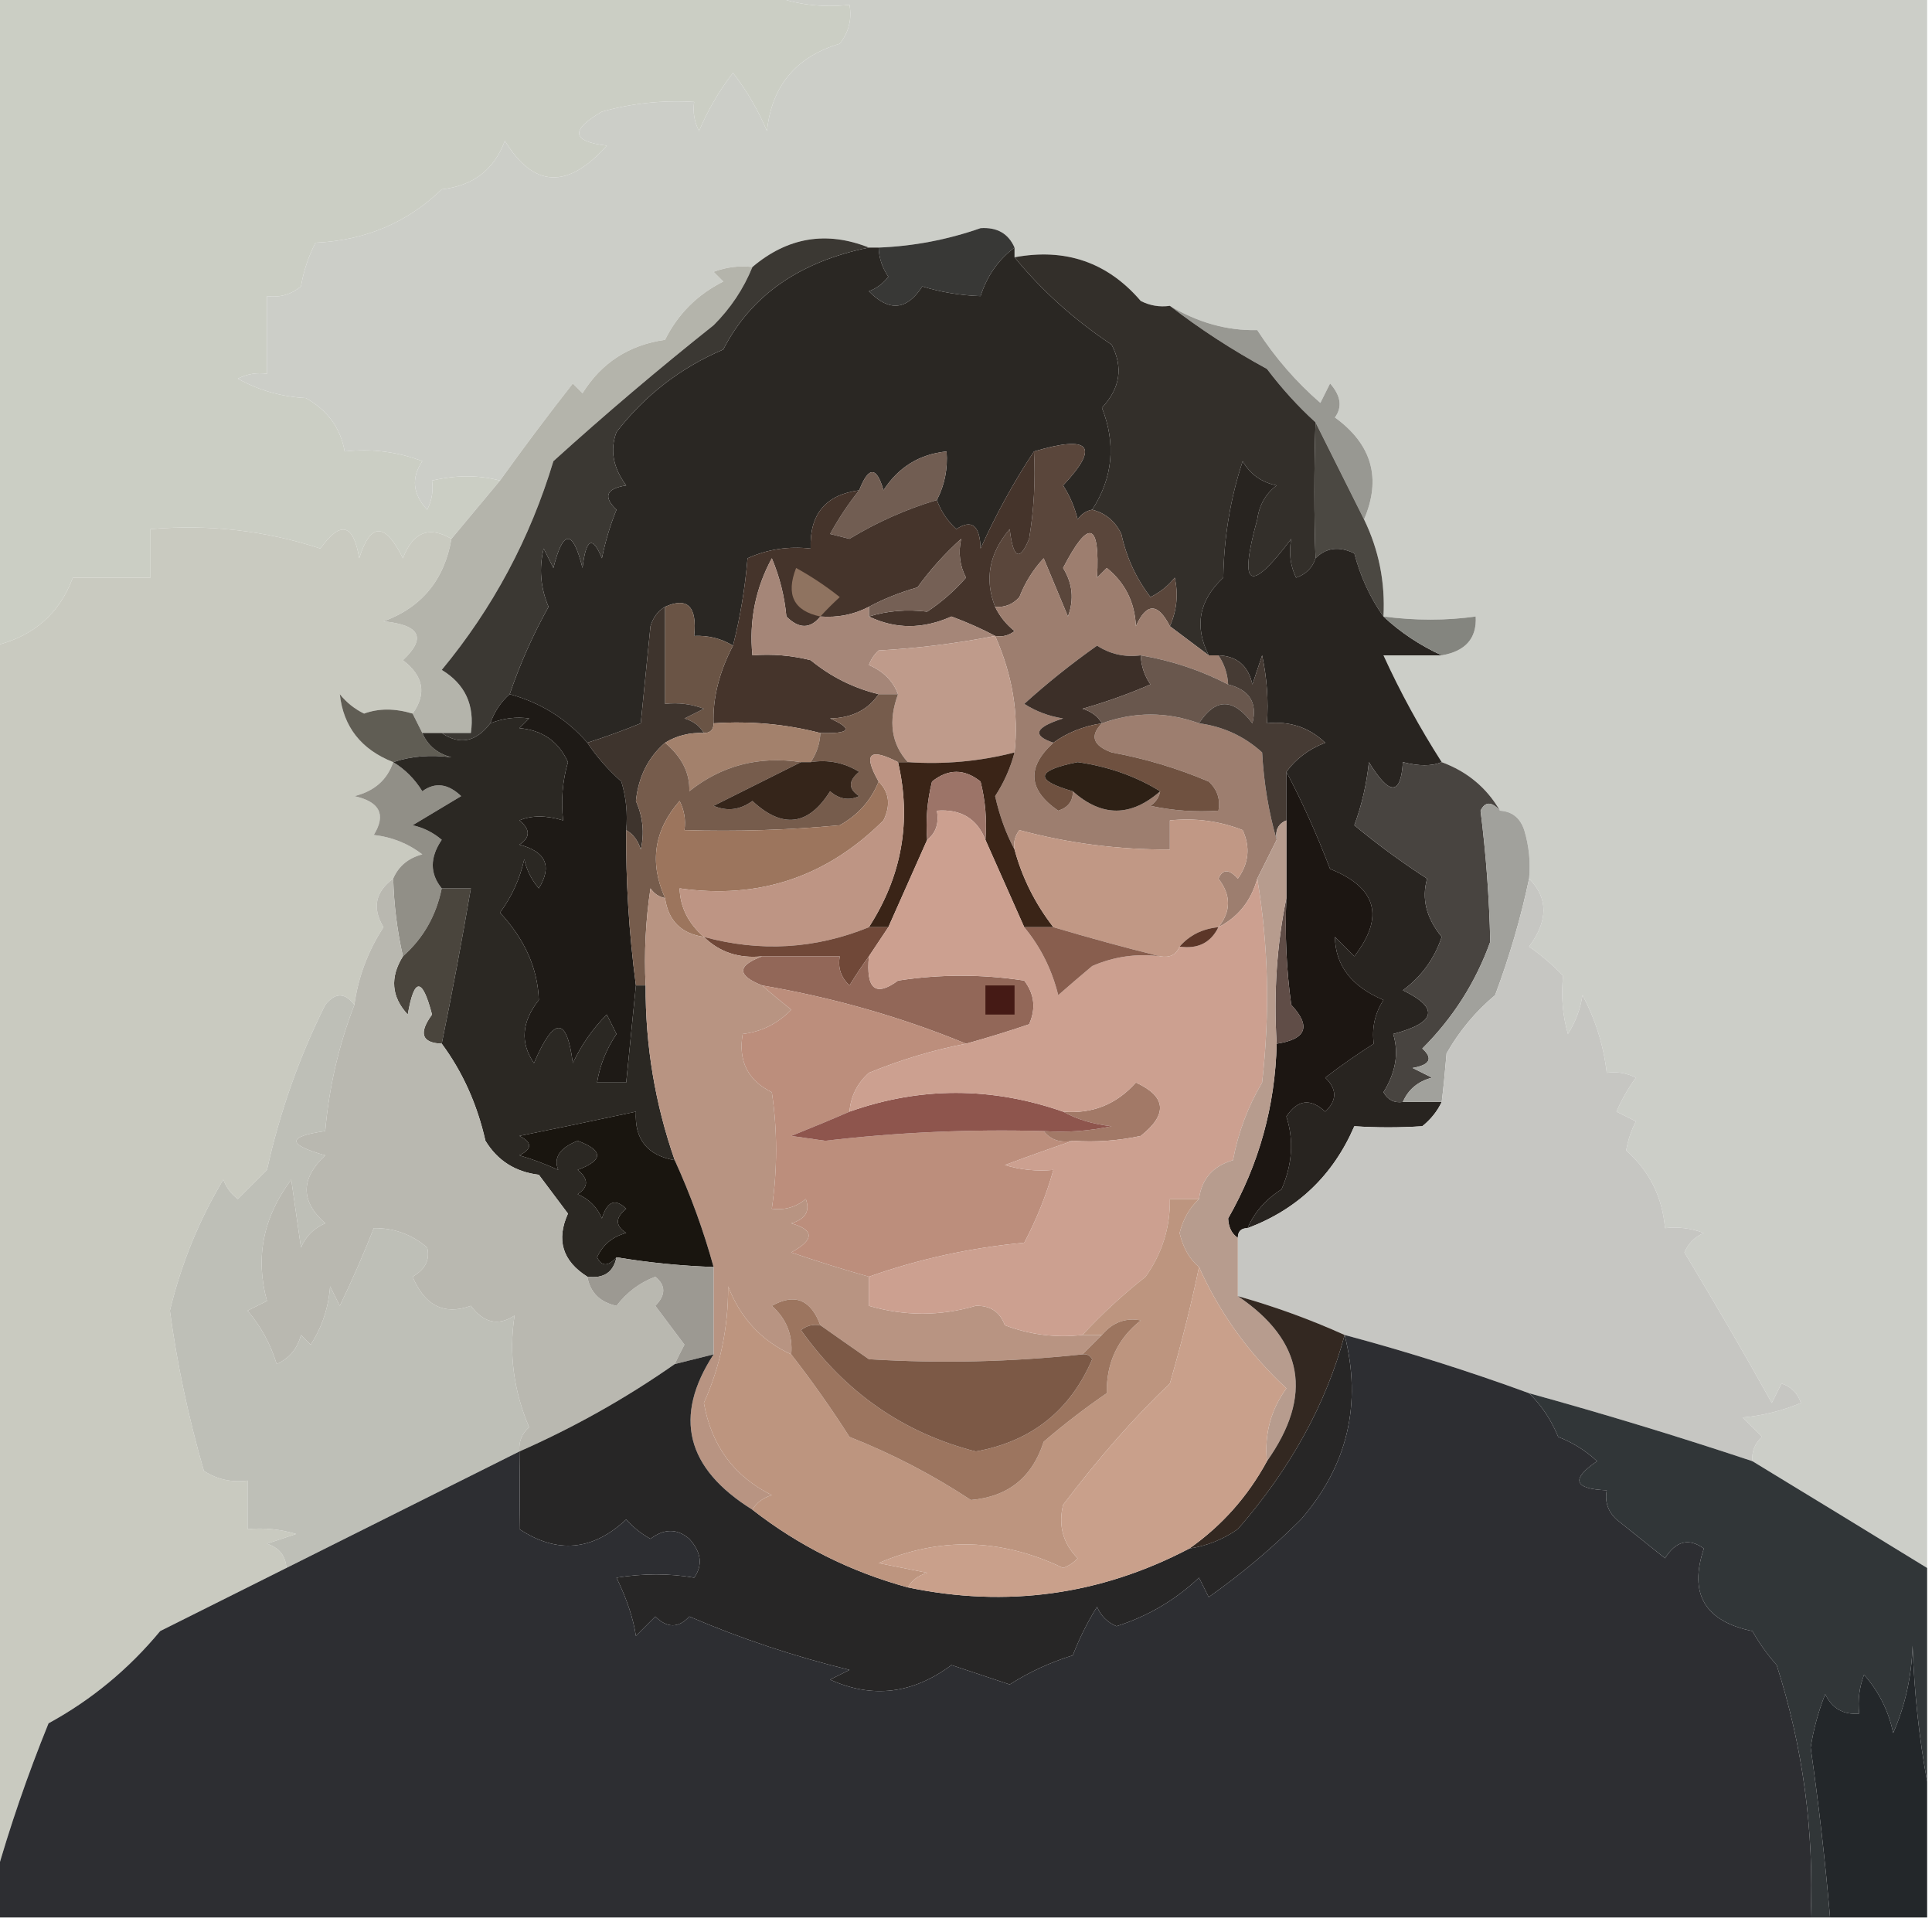 <?xml version="1.0" encoding="UTF-8"?>
<!DOCTYPE svg PUBLIC "-//W3C//DTD SVG 1.1//EN" "http://www.w3.org/Graphics/SVG/1.1/DTD/svg11.dtd">
<svg xmlns="http://www.w3.org/2000/svg" version="1.1" width="199px" height="198px" style="shape-rendering:geometricPrecision; text-rendering:geometricPrecision; image-rendering:optimizeQuality; fill-rule:evenodd; clip-rule:evenodd" xmlns:xlink="http://www.w3.org/1999/xlink">
<g><path style="opacity:1" fill="#cbcec4" d="M -0.5,-0.5 C 26.167,-0.5 52.833,-0.5 79.5,-0.5C 81.948,0.473 84.615,0.806 87.5,0.5C 87.762,1.978 87.429,3.311 86.5,4.5C 81.982,5.849 79.482,8.849 79,13.5C 78.086,11.336 76.919,9.336 75.5,7.5C 74.081,9.336 72.914,11.336 72,13.5C 71.517,12.552 71.35,11.552 71.5,10.5C 68.272,10.299 65.105,10.633 62,11.5C 58.712,13.404 58.879,14.571 62.5,15C 58.464,19.521 54.964,19.355 52,14.5C 50.904,17.474 48.737,19.141 45.5,19.5C 41.958,22.931 37.624,24.764 32.5,25C 31.773,26.399 31.273,27.899 31,29.5C 29.989,30.337 28.822,30.67 27.5,30.5C 27.5,33.167 27.5,35.833 27.5,38.5C 26.448,38.35 25.448,38.517 24.5,39C 26.623,40.194 28.957,40.86 31.5,41C 33.746,42.257 35.079,44.09 35.5,46.5C 38.247,46.187 40.913,46.52 43.5,47.5C 42.339,49.224 42.505,50.89 44,52.5C 44.483,51.552 44.65,50.552 44.5,49.5C 46.998,48.918 49.331,48.918 51.5,49.5C 49.833,51.5 48.167,53.5 46.5,55.5C 44.199,54.14 42.532,54.807 41.5,57.5C 39.663,53.787 38.163,53.787 37,57.5C 36.411,53.93 35.077,53.596 33,56.5C 27.352,54.649 21.519,53.982 15.5,54.5C 15.5,56.167 15.5,57.833 15.5,59.5C 12.833,59.5 10.167,59.5 7.5,59.5C 6.139,63.188 3.472,65.521 -0.5,66.5C -0.5,44.167 -0.5,21.833 -0.5,-0.5 Z"/></g>
<g><path style="opacity:1" fill="#cccec8" d="M 79.5,-0.5 C 119.167,-0.5 158.833,-0.5 198.5,-0.5C 198.5,53.5 198.5,107.5 198.5,161.5C 192.478,157.799 186.478,154.132 180.5,150.5C 180.414,149.504 180.748,148.671 181.5,148C 180.833,147.333 180.167,146.667 179.5,146C 181.577,145.808 183.577,145.308 185.5,144.5C 185.167,143.5 184.5,142.833 183.5,142.5C 183.167,143.167 182.833,143.833 182.5,144.5C 179.786,139.627 176.786,134.46 173.5,129C 173.905,128.055 174.572,127.388 175.5,127C 174.207,126.51 172.873,126.343 171.5,126.5C 171.22,123.273 169.887,120.607 167.5,118.5C 167.68,117.446 168.013,116.446 168.5,115.5C 167.833,115.167 167.167,114.833 166.5,114.5C 167.04,113.252 167.707,112.085 168.5,111C 167.552,110.517 166.552,110.351 165.5,110.5C 165.174,107.689 164.341,105.022 163,102.5C 162.781,103.938 162.281,105.271 161.5,106.5C 160.949,104.587 160.782,102.587 161,100.5C 159.926,99.382 158.76,98.382 157.5,97.5C 159.478,94.829 159.478,92.496 157.5,90.5C 157.66,88.801 157.494,87.134 157,85.5C 156.583,84.244 155.75,83.577 154.5,83.5C 153.135,81.14 151.135,79.474 148.5,78.5C 146.215,74.925 144.215,71.259 142.5,67.5C 144.5,67.5 146.5,67.5 148.5,67.5C 150.958,67.074 152.124,65.741 152,63.5C 148.953,63.929 145.786,63.929 142.5,63.5C 142.69,59.968 142.023,56.635 140.5,53.5C 142.31,49.266 141.31,45.766 137.5,43C 138.28,41.927 138.113,40.76 137,39.5C 136.667,40.167 136.333,40.833 136,41.5C 133.489,39.321 131.322,36.821 129.5,34C 126.411,34.071 123.411,33.238 120.5,31.5C 119.448,31.649 118.448,31.483 117.5,31C 114.09,27.021 109.757,25.521 104.5,26.5C 104.5,26.167 104.5,25.833 104.5,25.5C 103.866,24.053 102.699,23.387 101,23.5C 97.593,24.692 94.093,25.359 90.5,25.5C 90.167,25.5 89.833,25.5 89.5,25.5C 85.131,23.765 81.131,24.431 77.5,27.5C 76.127,27.343 74.793,27.51 73.5,28C 73.833,28.333 74.167,28.667 74.5,29C 71.833,30.333 69.833,32.333 68.5,35C 64.793,35.527 61.96,37.36 60,40.5C 59.667,40.167 59.333,39.833 59,39.5C 56.421,42.787 53.921,46.12 51.5,49.5C 49.331,48.918 46.998,48.918 44.5,49.5C 44.65,50.552 44.483,51.552 44,52.5C 42.505,50.89 42.339,49.224 43.5,47.5C 40.913,46.52 38.247,46.187 35.5,46.5C 35.079,44.09 33.746,42.257 31.5,41C 28.957,40.86 26.623,40.194 24.5,39C 25.448,38.517 26.448,38.35 27.5,38.5C 27.5,35.833 27.5,33.167 27.5,30.5C 28.822,30.67 29.989,30.337 31,29.5C 31.273,27.899 31.773,26.399 32.5,25C 37.624,24.764 41.958,22.931 45.5,19.5C 48.737,19.141 50.904,17.474 52,14.5C 54.964,19.355 58.464,19.521 62.5,15C 58.879,14.571 58.712,13.404 62,11.5C 65.105,10.633 68.272,10.299 71.5,10.5C 71.35,11.552 71.517,12.552 72,13.5C 72.914,11.336 74.081,9.336 75.5,7.5C 76.919,9.336 78.086,11.336 79,13.5C 79.482,8.849 81.982,5.849 86.5,4.5C 87.429,3.311 87.762,1.978 87.5,0.5C 84.615,0.806 81.948,0.473 79.5,-0.5 Z"/></g>
<g><path style="opacity:1" fill="#383836" d="M 104.5,25.5 C 102.836,26.743 101.669,28.41 101,30.5C 98.889,30.423 96.889,30.089 95,29.5C 93.412,31.968 91.578,32.134 89.5,30C 90.308,29.692 90.975,29.192 91.5,28.5C 90.873,27.583 90.539,26.583 90.5,25.5C 94.093,25.359 97.593,24.692 101,23.5C 102.699,23.387 103.866,24.053 104.5,25.5 Z"/></g>
<g><path style="opacity:1" fill="#2a2723" d="M 89.5,25.5 C 89.833,25.5 90.167,25.5 90.5,25.5C 90.539,26.583 90.873,27.583 91.5,28.5C 90.975,29.192 90.308,29.692 89.5,30C 91.578,32.134 93.412,31.968 95,29.5C 96.889,30.089 98.889,30.423 101,30.5C 101.669,28.41 102.836,26.743 104.5,25.5C 104.5,25.833 104.5,26.167 104.5,26.5C 107.31,29.934 110.643,32.934 114.5,35.5C 115.712,37.836 115.379,40.003 113.5,42C 114.965,45.7 114.632,49.2 112.5,52.5C 111.883,52.611 111.383,52.944 111,53.5C 110.691,52.234 110.191,51.067 109.5,50C 113.303,45.944 112.303,44.777 106.5,46.5C 104.441,49.611 102.608,52.944 101,56.5C 100.935,54.117 100.102,53.45 98.5,54.5C 97.575,53.643 96.908,52.643 96.5,51.5C 97.301,49.958 97.634,48.291 97.5,46.5C 94.713,46.78 92.547,48.113 91,50.5C 90.295,48.014 89.462,48.014 88.5,50.5C 85.043,50.96 83.376,52.96 83.5,56.5C 81.207,56.244 79.041,56.577 77,57.5C 76.741,60.587 76.241,63.587 75.5,66.5C 74.292,65.766 72.959,65.433 71.5,65.5C 71.817,62.465 70.817,61.465 68.5,62.5C 67.778,62.917 67.278,63.584 67,64.5C 66.667,67.833 66.333,71.167 66,74.5C 64.185,75.244 62.352,75.911 60.5,76.5C 58.368,74.045 55.701,72.379 52.5,71.5C 53.566,68.368 54.9,65.368 56.5,62.5C 55.669,60.527 55.502,58.527 56,56.5C 56.333,57.167 56.667,57.833 57,58.5C 58,54.5 59,54.5 60,58.5C 60.359,55.456 61.026,55.122 62,57.5C 62.346,55.782 62.846,54.115 63.5,52.5C 62.098,51.157 62.431,50.324 64.5,50C 63.142,48.168 62.808,46.335 63.5,44.5C 66.447,40.698 70.114,37.865 74.5,36C 77.338,30.452 82.338,26.952 89.5,25.5 Z"/></g>
<g><path style="opacity:1" fill="#989892" d="M 120.5,31.5 C 123.411,33.238 126.411,34.071 129.5,34C 131.322,36.821 133.489,39.321 136,41.5C 136.333,40.833 136.667,40.167 137,39.5C 138.113,40.76 138.28,41.927 137.5,43C 141.31,45.766 142.31,49.266 140.5,53.5C 138.833,50.167 137.167,46.833 135.5,43.5C 133.699,41.862 132.033,40.029 130.5,38C 126.931,36.058 123.598,33.892 120.5,31.5 Z"/></g>
<g><path style="opacity:1" fill="#332f2a" d="M 104.5,26.5 C 109.757,25.521 114.09,27.021 117.5,31C 118.448,31.483 119.448,31.649 120.5,31.5C 123.598,33.892 126.931,36.058 130.5,38C 132.033,40.029 133.699,41.862 135.5,43.5C 135.347,48.416 135.347,53.083 135.5,57.5C 135.189,58.478 134.522,59.145 133.5,59.5C 132.904,58.284 132.737,56.951 133,55.5C 128.715,61.212 127.549,60.546 129.5,53.5C 129.709,52.005 130.376,50.839 131.5,50C 129.939,49.682 128.772,48.849 128,47.5C 126.738,51.312 126.071,55.312 126,59.5C 123.496,61.833 122.996,64.499 124.5,67.5C 123.167,66.5 121.833,65.5 120.5,64.5C 121.218,62.863 121.384,61.197 121,59.5C 120.311,60.357 119.478,61.023 118.5,61.5C 117.024,59.58 116.024,57.413 115.5,55C 114.87,53.69 113.87,52.856 112.5,52.5C 114.632,49.2 114.965,45.7 113.5,42C 115.379,40.003 115.712,37.836 114.5,35.5C 110.643,32.934 107.31,29.934 104.5,26.5 Z"/></g>
<g><path style="opacity:1" fill="#715d52" d="M 96.5,51.5 C 93.348,52.442 90.348,53.775 87.5,55.5C 86.833,55.333 86.167,55.167 85.5,55C 86.386,53.385 87.386,51.885 88.5,50.5C 89.462,48.014 90.295,48.014 91,50.5C 92.547,48.113 94.713,46.78 97.5,46.5C 97.634,48.291 97.301,49.958 96.5,51.5 Z"/></g>
<g><path style="opacity:1" fill="#5a463b" d="M 112.5,52.5 C 113.87,52.856 114.87,53.69 115.5,55C 116.024,57.413 117.024,59.58 118.5,61.5C 119.478,61.023 120.311,60.357 121,59.5C 121.384,61.197 121.218,62.863 120.5,64.5C 119.259,62.069 118.092,62.069 117,64.5C 116.887,62.026 115.887,60.026 114,58.5C 113.667,58.833 113.333,59.167 113,59.5C 113.306,53.735 112.139,53.401 109.5,58.5C 110.485,60.098 110.651,61.765 110,63.5C 109.167,61.5 108.333,59.5 107.5,57.5C 106.416,58.665 105.583,59.998 105,61.5C 104.329,62.252 103.496,62.586 102.5,62.5C 101.384,59.663 101.884,56.996 104,54.5C 104.359,57.544 105.026,57.878 106,55.5C 106.498,52.518 106.665,49.518 106.5,46.5C 112.303,44.777 113.303,45.944 109.5,50C 110.191,51.067 110.691,52.234 111,53.5C 111.383,52.944 111.883,52.611 112.5,52.5 Z"/></g>
<g><path style="opacity:1" fill="#4b4842" d="M 135.5,43.5 C 137.167,46.833 138.833,50.167 140.5,53.5C 142.023,56.635 142.69,59.968 142.5,63.5C 141.132,61.582 140.132,59.415 139.5,57C 137.934,56.235 136.601,56.402 135.5,57.5C 135.347,53.083 135.347,48.416 135.5,43.5 Z"/></g>
<g><path style="opacity:1" fill="#45342b" d="M 106.5,46.5 C 106.665,49.518 106.498,52.518 106,55.5C 105.026,57.878 104.359,57.544 104,54.5C 101.884,56.996 101.384,59.663 102.5,62.5C 102.953,63.458 103.619,64.292 104.5,65C 103.906,65.464 103.239,65.631 102.5,65.5C 101.122,64.766 99.623,64.099 98,63.5C 95.064,64.817 92.23,64.817 89.5,63.5C 91.398,62.911 93.398,62.744 95.5,63C 96.981,62.02 98.315,60.853 99.5,59.5C 98.856,58.268 98.689,56.935 99,55.5C 97.315,57.017 95.815,58.684 94.5,60.5C 92.664,61.028 90.997,61.694 89.5,62.5C 87.958,63.301 86.291,63.634 84.5,63.5C 83.458,64.791 82.292,64.791 81,63.5C 80.808,61.423 80.308,59.423 79.5,57.5C 77.817,60.602 77.151,63.936 77.5,67.5C 79.527,67.338 81.527,67.504 83.5,68C 85.577,69.705 87.91,70.872 90.5,71.5C 89.411,73.117 87.744,73.95 85.5,74C 87.932,75.088 87.598,75.588 84.5,75.5C 80.936,74.577 77.269,74.244 73.5,74.5C 73.407,71.9 74.074,69.233 75.5,66.5C 76.241,63.587 76.741,60.587 77,57.5C 79.041,56.577 81.207,56.244 83.5,56.5C 83.376,52.96 85.043,50.96 88.5,50.5C 87.386,51.885 86.386,53.385 85.5,55C 86.167,55.167 86.833,55.333 87.5,55.5C 90.348,53.775 93.348,52.442 96.5,51.5C 96.908,52.643 97.575,53.643 98.5,54.5C 100.102,53.45 100.935,54.117 101,56.5C 102.608,52.944 104.441,49.611 106.5,46.5 Z"/></g>
<g><path style="opacity:1" fill="#8f7360" d="M 84.5,63.5 C 81.756,62.928 80.923,61.262 82,58.5C 83.586,59.376 85.086,60.376 86.5,61.5C 85.757,62.182 85.091,62.849 84.5,63.5 Z"/></g>
<g><path style="opacity:1" fill="#282420" d="M 135.5,57.5 C 136.601,56.402 137.934,56.235 139.5,57C 140.132,59.415 141.132,61.582 142.5,63.5C 144.23,65.121 146.23,66.455 148.5,67.5C 146.5,67.5 144.5,67.5 142.5,67.5C 144.215,71.259 146.215,74.925 148.5,78.5C 147.472,78.926 146.139,78.926 144.5,78.5C 144.29,81.97 143.123,81.97 141,78.5C 140.764,80.764 140.264,82.931 139.5,85C 141.905,86.996 144.405,88.83 147,90.5C 146.405,92.548 146.905,94.548 148.5,96.5C 147.747,98.753 146.414,100.587 144.5,102C 148.272,103.83 147.939,105.33 143.5,106.5C 144.103,108.452 143.77,110.452 142.5,112.5C 142.957,113.298 143.624,113.631 144.5,113.5C 145.833,113.5 147.167,113.5 148.5,113.5C 148.047,114.458 147.381,115.292 146.5,116C 144.144,116.155 141.811,116.155 139.5,116C 137.312,121.067 133.645,124.567 128.5,126.5C 129.207,124.866 130.373,123.532 132,122.5C 133.119,119.943 133.285,117.443 132.5,115C 133.649,113.256 134.983,113.089 136.5,114.5C 137.731,113.349 137.731,112.183 136.5,111C 138.058,109.798 139.725,108.632 141.5,107.5C 141.286,105.856 141.62,104.356 142.5,103C 139.211,101.609 137.544,99.442 137.5,96.5C 138.167,97.167 138.833,97.833 139.5,98.5C 142.642,94.423 141.809,91.423 137,89.5C 135.618,85.89 134.118,82.556 132.5,79.5C 133.483,78.15 134.816,77.15 136.5,76.5C 134.827,74.914 132.827,74.247 130.5,74.5C 130.663,72.143 130.497,69.81 130,67.5C 129.667,68.5 129.333,69.5 129,70.5C 128.578,68.574 127.411,67.574 125.5,67.5C 125.167,67.5 124.833,67.5 124.5,67.5C 122.996,64.499 123.496,61.833 126,59.5C 126.071,55.312 126.738,51.312 128,47.5C 128.772,48.849 129.939,49.682 131.5,50C 130.376,50.839 129.709,52.005 129.5,53.5C 127.549,60.546 128.715,61.212 133,55.5C 132.737,56.951 132.904,58.284 133.5,59.5C 134.522,59.145 135.189,58.478 135.5,57.5 Z"/></g>
<g><path style="opacity:1" fill="#c9cac0" d="M 46.5,55.5 C 45.772,59.722 43.439,62.555 39.5,64C 43.281,64.367 43.948,65.7 41.5,68C 43.632,69.62 43.965,71.454 42.5,73.5C 40.669,72.948 39.003,72.948 37.5,73.5C 36.522,73.023 35.689,72.357 35,71.5C 35.366,74.863 37.2,77.196 40.5,78.5C 39.878,80.335 38.544,81.502 36.5,82C 39.124,82.576 39.791,83.91 38.5,86C 40.384,86.216 42.051,86.883 43.5,88C 42.058,88.377 41.058,89.21 40.5,90.5C 38.65,91.866 38.316,93.533 39.5,95.5C 37.905,97.952 36.905,100.619 36.5,103.5C 35.527,102.209 34.527,102.209 33.5,103.5C 30.816,108.882 28.816,114.548 27.5,120.5C 26.5,121.5 25.5,122.5 24.5,123.5C 23.808,122.975 23.308,122.308 23,121.5C 20.494,125.685 18.661,130.185 17.5,135C 18.231,140.445 19.398,145.945 21,151.5C 22.356,152.38 23.856,152.714 25.5,152.5C 25.5,154.167 25.5,155.833 25.5,157.5C 27.199,157.34 28.866,157.506 30.5,158C 29.5,158.333 28.5,158.667 27.5,159C 28.756,159.417 29.423,160.25 29.5,161.5C 25.22,163.64 20.886,165.807 16.5,168C 13.249,171.922 9.416,175.088 5,177.5C 2.83,182.846 0.997,188.179 -0.5,193.5C -0.5,151.167 -0.5,108.833 -0.5,66.5C 3.472,65.521 6.139,63.188 7.5,59.5C 10.167,59.5 12.833,59.5 15.5,59.5C 15.5,57.833 15.5,56.167 15.5,54.5C 21.519,53.982 27.352,54.649 33,56.5C 35.077,53.596 36.411,53.93 37,57.5C 38.163,53.787 39.663,53.787 41.5,57.5C 42.532,54.807 44.199,54.14 46.5,55.5 Z"/></g>
<g><path style="opacity:1" fill="#756055" d="M 89.5,63.5 C 89.5,63.167 89.5,62.833 89.5,62.5C 90.997,61.694 92.664,61.028 94.5,60.5C 95.815,58.684 97.315,57.017 99,55.5C 98.689,56.935 98.856,58.268 99.5,59.5C 98.315,60.853 96.981,62.02 95.5,63C 93.398,62.744 91.398,62.911 89.5,63.5 Z"/></g>
<g><path style="opacity:1" fill="#b4b4ab" d="M 77.5,27.5 C 76.585,29.754 75.252,31.754 73.5,33.5C 67.828,38.008 62.328,42.675 57,47.5C 54.599,55.471 50.766,62.637 45.5,69C 47.915,70.465 48.915,72.632 48.5,75.5C 47.5,75.5 46.5,75.5 45.5,75.5C 44.833,75.5 44.167,75.5 43.5,75.5C 43.167,74.833 42.833,74.167 42.5,73.5C 43.965,71.454 43.632,69.62 41.5,68C 43.948,65.7 43.281,64.367 39.5,64C 43.439,62.555 45.772,59.722 46.5,55.5C 48.167,53.5 49.833,51.5 51.5,49.5C 53.921,46.12 56.421,42.787 59,39.5C 59.333,39.833 59.667,40.167 60,40.5C 61.96,37.36 64.793,35.527 68.5,35C 69.833,32.333 71.833,30.333 74.5,29C 74.167,28.667 73.833,28.333 73.5,28C 74.793,27.51 76.127,27.343 77.5,27.5 Z"/></g>
<g><path style="opacity:1" fill="#3b3833" d="M 89.5,25.5 C 82.338,26.952 77.338,30.452 74.5,36C 70.114,37.865 66.447,40.698 63.5,44.5C 62.808,46.335 63.142,48.168 64.5,50C 62.431,50.324 62.098,51.157 63.5,52.5C 62.846,54.115 62.346,55.782 62,57.5C 61.026,55.122 60.359,55.456 60,58.5C 59,54.5 58,54.5 57,58.5C 56.667,57.833 56.333,57.167 56,56.5C 55.502,58.527 55.669,60.527 56.5,62.5C 54.9,65.368 53.566,68.368 52.5,71.5C 51.599,72.29 50.932,73.29 50.5,74.5C 49.024,76.432 47.357,76.765 45.5,75.5C 46.5,75.5 47.5,75.5 48.5,75.5C 48.915,72.632 47.915,70.465 45.5,69C 50.766,62.637 54.599,55.471 57,47.5C 62.328,42.675 67.828,38.008 73.5,33.5C 75.252,31.754 76.585,29.754 77.5,27.5C 81.131,24.431 85.131,23.765 89.5,25.5 Z"/></g>
<g><path style="opacity:1" fill="#9d7e6f" d="M 120.5,64.5 C 121.833,65.5 123.167,66.5 124.5,67.5C 124.833,67.5 125.167,67.5 125.5,67.5C 126.11,68.391 126.443,69.391 126.5,70.5C 123.702,69.047 120.702,68.047 117.5,67.5C 115.856,67.713 114.356,67.38 113,66.5C 110.334,68.383 107.834,70.383 105.5,72.5C 106.729,73.281 108.062,73.781 109.5,74C 106.598,74.919 106.265,75.752 108.5,76.5C 105.73,79.03 105.897,81.363 109,83.5C 110.03,83.164 110.53,82.497 110.5,81.5C 113.476,84.158 116.476,84.158 119.5,81.5C 119.389,82.117 119.056,82.617 118.5,83C 120.81,83.497 123.143,83.663 125.5,83.5C 125.719,82.325 125.386,81.325 124.5,80.5C 121.295,79.135 117.961,78.135 114.5,77.5C 112.565,76.787 112.232,75.787 113.5,74.5C 116.852,73.293 120.186,73.293 123.5,74.5C 125.991,74.829 128.157,75.829 130,77.5C 130.181,80.695 130.681,83.695 131.5,86.5C 130.833,87.833 130.167,89.167 129.5,90.5C 128.864,92.795 127.531,94.461 125.5,95.5C 126.815,93.865 126.815,92.199 125.5,90.5C 125.938,89.494 126.604,89.494 127.5,90.5C 128.631,88.925 128.798,87.259 128,85.5C 125.619,84.565 123.119,84.232 120.5,84.5C 120.5,85.5 120.5,86.5 120.5,87.5C 115.205,87.526 110.039,86.859 105,85.5C 104.536,86.094 104.369,86.761 104.5,87.5C 103.62,85.863 102.954,84.03 102.5,82C 103.414,80.594 104.08,79.094 104.5,77.5C 104.947,73.51 104.28,69.51 102.5,65.5C 103.239,65.631 103.906,65.464 104.5,65C 103.619,64.292 102.953,63.458 102.5,62.5C 103.496,62.586 104.329,62.252 105,61.5C 105.583,59.998 106.416,58.665 107.5,57.5C 108.333,59.5 109.167,61.5 110,63.5C 110.651,61.765 110.485,60.098 109.5,58.5C 112.139,53.401 113.306,53.735 113,59.5C 113.333,59.167 113.667,58.833 114,58.5C 115.887,60.026 116.887,62.026 117,64.5C 118.092,62.069 119.259,62.069 120.5,64.5 Z"/></g>
<g><path style="opacity:1" fill="#84857f" d="M 142.5,63.5 C 145.786,63.929 148.953,63.929 152,63.5C 152.124,65.741 150.958,67.074 148.5,67.5C 146.23,66.455 144.23,65.121 142.5,63.5 Z"/></g>
<g><path style="opacity:1" fill="#a58678" d="M 84.5,63.5 C 86.291,63.634 87.958,63.301 89.5,62.5C 89.5,62.833 89.5,63.167 89.5,63.5C 92.23,64.817 95.064,64.817 98,63.5C 99.623,64.099 101.122,64.766 102.5,65.5C 98.585,66.267 94.585,66.767 90.5,67C 90.043,67.414 89.709,67.914 89.5,68.5C 90.993,69.141 91.993,70.141 92.5,71.5C 91.833,71.5 91.167,71.5 90.5,71.5C 87.91,70.872 85.577,69.705 83.5,68C 81.527,67.504 79.527,67.338 77.5,67.5C 77.151,63.936 77.817,60.602 79.5,57.5C 80.308,59.423 80.808,61.423 81,63.5C 82.292,64.791 83.458,64.791 84.5,63.5 Z"/></g>
<g><path style="opacity:1" fill="#3c2f28" d="M 117.5,67.5 C 117.539,68.583 117.873,69.583 118.5,70.5C 116.228,71.485 113.895,72.319 111.5,73C 112.416,73.278 113.082,73.778 113.5,74.5C 111.597,74.796 109.93,75.463 108.5,76.5C 106.265,75.752 106.598,74.919 109.5,74C 108.062,73.781 106.729,73.281 105.5,72.5C 107.834,70.383 110.334,68.383 113,66.5C 114.356,67.38 115.856,67.713 117.5,67.5 Z"/></g>
<g><path style="opacity:1" fill="#6a5445" d="M 75.5,66.5 C 74.074,69.233 73.407,71.9 73.5,74.5C 73.5,75.167 73.167,75.5 72.5,75.5C 72.082,74.778 71.416,74.278 70.5,74C 71.167,73.667 71.833,73.333 72.5,73C 71.207,72.51 69.873,72.343 68.5,72.5C 68.5,69.167 68.5,65.833 68.5,62.5C 70.817,61.465 71.817,62.465 71.5,65.5C 72.959,65.433 74.292,65.766 75.5,66.5 Z"/></g>
<g><path style="opacity:1" fill="#69574d" d="M 117.5,67.5 C 120.702,68.047 123.702,69.047 126.5,70.5C 128.703,71.052 129.536,72.385 129,74.5C 127.031,71.876 125.198,71.876 123.5,74.5C 120.186,73.293 116.852,73.293 113.5,74.5C 113.082,73.778 112.416,73.278 111.5,73C 113.895,72.319 116.228,71.485 118.5,70.5C 117.873,69.583 117.539,68.583 117.5,67.5 Z"/></g>
<g><path style="opacity:1" fill="#bf9b8b" d="M 102.5,65.5 C 104.28,69.51 104.947,73.51 104.5,77.5C 100.936,78.423 97.269,78.756 93.5,78.5C 91.805,76.61 91.472,74.277 92.5,71.5C 91.993,70.141 90.993,69.141 89.5,68.5C 89.709,67.914 90.043,67.414 90.5,67C 94.585,66.767 98.585,66.267 102.5,65.5 Z"/></g>
<g><path style="opacity:1" fill="#605d54" d="M 42.5,73.5 C 42.833,74.167 43.167,74.833 43.5,75.5C 44.058,76.79 45.058,77.623 46.5,78C 44.321,77.716 42.321,77.883 40.5,78.5C 37.2,77.196 35.366,74.863 35,71.5C 35.689,72.357 36.522,73.023 37.5,73.5C 39.003,72.948 40.669,72.948 42.5,73.5 Z"/></g>
<g><path style="opacity:1" fill="#3e342d" d="M 68.5,62.5 C 68.5,65.833 68.5,69.167 68.5,72.5C 69.873,72.343 71.207,72.51 72.5,73C 71.833,73.333 71.167,73.667 70.5,74C 71.416,74.278 72.082,74.778 72.5,75.5C 71.041,75.433 69.708,75.766 68.5,76.5C 66.759,78.013 65.759,80.013 65.5,82.5C 66.228,84.155 66.395,85.821 66,87.5C 65.722,86.584 65.222,85.918 64.5,85.5C 64.66,83.801 64.493,82.134 64,80.5C 62.612,79.264 61.446,77.931 60.5,76.5C 62.352,75.911 64.185,75.244 66,74.5C 66.333,71.167 66.667,67.833 67,64.5C 67.278,63.584 67.778,62.917 68.5,62.5 Z"/></g>
<g><path style="opacity:1" fill="#a3816c" d="M 73.5,74.5 C 77.269,74.244 80.936,74.577 84.5,75.5C 84.443,76.609 84.11,77.609 83.5,78.5C 83.167,78.5 82.833,78.5 82.5,78.5C 78.161,77.846 74.327,78.846 71,81.5C 71.073,79.644 70.24,77.978 68.5,76.5C 69.708,75.766 71.041,75.433 72.5,75.5C 73.167,75.5 73.5,75.167 73.5,74.5 Z"/></g>
<g><path style="opacity:1" fill="#463b34" d="M 125.5,67.5 C 127.411,67.574 128.578,68.574 129,70.5C 129.333,69.5 129.667,68.5 130,67.5C 130.497,69.81 130.663,72.143 130.5,74.5C 132.827,74.247 134.827,74.914 136.5,76.5C 134.816,77.15 133.483,78.15 132.5,79.5C 132.5,81.167 132.5,82.833 132.5,84.5C 131.662,84.842 131.328,85.508 131.5,86.5C 130.681,83.695 130.181,80.695 130,77.5C 128.157,75.829 125.991,74.829 123.5,74.5C 125.198,71.876 127.031,71.876 129,74.5C 129.536,72.385 128.703,71.052 126.5,70.5C 126.443,69.391 126.11,68.391 125.5,67.5 Z"/></g>
<g><path style="opacity:1" fill="#6f5140" d="M 113.5,74.5 C 112.232,75.787 112.565,76.787 114.5,77.5C 117.961,78.135 121.295,79.135 124.5,80.5C 125.386,81.325 125.719,82.325 125.5,83.5C 123.143,83.663 120.81,83.497 118.5,83C 119.056,82.617 119.389,82.117 119.5,81.5C 116.983,79.947 114.15,78.947 111,78.5C 106.676,79.358 106.509,80.358 110.5,81.5C 110.53,82.497 110.03,83.164 109,83.5C 105.897,81.363 105.73,79.03 108.5,76.5C 109.93,75.463 111.597,74.796 113.5,74.5 Z"/></g>
<g><path style="opacity:1" fill="#2d2015" d="M 119.5,81.5 C 116.476,84.158 113.476,84.158 110.5,81.5C 106.509,80.358 106.676,79.358 111,78.5C 114.15,78.947 116.983,79.947 119.5,81.5 Z"/></g>
<g><path style="opacity:1" fill="#3a2417" d="M 104.5,77.5 C 104.08,79.094 103.414,80.594 102.5,82C 102.954,84.03 103.62,85.863 104.5,87.5C 105.287,90.408 106.62,93.074 108.5,95.5C 107.5,95.5 106.5,95.5 105.5,95.5C 104.161,92.497 102.828,89.497 101.5,86.5C 101.662,84.473 101.495,82.473 101,80.5C 99.333,79.167 97.667,79.167 96,80.5C 95.504,82.473 95.338,84.473 95.5,86.5C 94.167,89.5 92.833,92.5 91.5,95.5C 90.833,95.5 90.167,95.5 89.5,95.5C 92.902,90.232 93.902,84.566 92.5,78.5C 92.833,78.5 93.167,78.5 93.5,78.5C 97.269,78.756 100.936,78.423 104.5,77.5 Z"/></g>
<g><path style="opacity:1" fill="#9c7468" d="M 101.5,86.5 C 100.626,84.31 98.959,83.31 96.5,83.5C 96.737,84.791 96.404,85.791 95.5,86.5C 95.338,84.473 95.504,82.473 96,80.5C 97.667,79.167 99.333,79.167 101,80.5C 101.495,82.473 101.662,84.473 101.5,86.5 Z"/></g>
<g><path style="opacity:1" fill="#1e1a16" d="M 52.5,71.5 C 55.701,72.379 58.368,74.045 60.5,76.5C 61.446,77.931 62.612,79.264 64,80.5C 64.493,82.134 64.66,83.801 64.5,85.5C 64.452,90.734 64.785,96.067 65.5,101.5C 65.167,104.833 64.833,108.167 64.5,111.5C 63.5,111.5 62.5,111.5 61.5,111.5C 61.786,109.723 62.453,108.056 63.5,106.5C 63.167,105.833 62.833,105.167 62.5,104.5C 61.066,105.936 59.9,107.602 59,109.5C 58.394,104.672 57.061,104.672 55,109.5C 53.56,107.41 53.726,105.244 55.5,103C 55.392,99.753 54.058,96.753 51.5,94C 52.717,92.352 53.55,90.519 54,88.5C 54.249,89.624 54.749,90.624 55.5,91.5C 56.9,89.218 56.234,87.718 53.5,87C 54.641,86.259 54.641,85.425 53.5,84.5C 54.756,83.97 56.256,83.97 58,84.5C 57.773,82.426 57.939,80.426 58.5,78.5C 57.528,76.364 55.861,75.197 53.5,75C 53.833,74.667 54.167,74.333 54.5,74C 53.181,73.805 51.847,73.972 50.5,74.5C 50.932,73.29 51.599,72.29 52.5,71.5 Z"/></g>
<g><path style="opacity:1" fill="#765c4c" d="M 90.5,71.5 C 91.167,71.5 91.833,71.5 92.5,71.5C 91.472,74.277 91.805,76.61 93.5,78.5C 93.167,78.5 92.833,78.5 92.5,78.5C 89.543,76.975 88.876,77.642 90.5,80.5C 89.718,82.451 88.384,83.951 86.5,85C 81.177,85.499 75.844,85.666 70.5,85.5C 70.65,84.448 70.483,83.448 70,82.5C 67.366,85.505 66.866,88.838 68.5,92.5C 67.883,92.389 67.383,92.056 67,91.5C 66.502,94.817 66.335,98.15 66.5,101.5C 66.167,101.5 65.833,101.5 65.5,101.5C 64.785,96.067 64.452,90.734 64.5,85.5C 65.222,85.918 65.722,86.584 66,87.5C 66.395,85.821 66.228,84.155 65.5,82.5C 65.759,80.013 66.759,78.013 68.5,76.5C 70.24,77.978 71.073,79.644 71,81.5C 74.327,78.846 78.161,77.846 82.5,78.5C 79.592,79.954 76.592,81.454 73.5,83C 74.899,83.595 76.232,83.428 77.5,82.5C 80.604,85.388 83.271,85.055 85.5,81.5C 86.451,82.326 87.451,82.492 88.5,82C 87.359,81.259 87.359,80.425 88.5,79.5C 86.955,78.548 85.288,78.215 83.5,78.5C 84.11,77.609 84.443,76.609 84.5,75.5C 87.598,75.588 87.932,75.088 85.5,74C 87.744,73.95 89.411,73.117 90.5,71.5 Z"/></g>
<g><path style="opacity:1" fill="#35251a" d="M 82.5,78.5 C 82.833,78.5 83.167,78.5 83.5,78.5C 85.288,78.215 86.955,78.548 88.5,79.5C 87.359,80.425 87.359,81.259 88.5,82C 87.451,82.492 86.451,82.326 85.5,81.5C 83.271,85.055 80.604,85.388 77.5,82.5C 76.232,83.428 74.899,83.595 73.5,83C 76.592,81.454 79.592,79.954 82.5,78.5 Z"/></g>
<g><path style="opacity:1" fill="#484440" d="M 148.5,78.5 C 151.135,79.474 153.135,81.14 154.5,83.5C 153.637,82.537 152.97,82.537 152.5,83.5C 153.066,88.005 153.399,92.505 153.5,97C 152.003,101.171 149.67,104.837 146.5,108C 147.634,109.016 147.301,109.683 145.5,110C 146.167,110.333 146.833,110.667 147.5,111C 146.058,111.377 145.058,112.21 144.5,113.5C 143.624,113.631 142.957,113.298 142.5,112.5C 143.77,110.452 144.103,108.452 143.5,106.5C 147.939,105.33 148.272,103.83 144.5,102C 146.414,100.587 147.747,98.753 148.5,96.5C 146.905,94.548 146.405,92.548 147,90.5C 144.405,88.83 141.905,86.996 139.5,85C 140.264,82.931 140.764,80.764 141,78.5C 143.123,81.97 144.29,81.97 144.5,78.5C 146.139,78.926 147.472,78.926 148.5,78.5 Z"/></g>
<g><path style="opacity:1" fill="#9c755d" d="M 90.5,80.5 C 91.598,81.601 91.765,82.934 91,84.5C 85.147,90.335 78.147,92.668 70,91.5C 70.058,93.435 70.891,95.102 72.5,96.5C 70.167,96.167 68.833,94.833 68.5,92.5C 66.866,88.838 67.366,85.505 70,82.5C 70.483,83.448 70.65,84.448 70.5,85.5C 75.844,85.666 81.177,85.499 86.5,85C 88.384,83.951 89.718,82.451 90.5,80.5 Z"/></g>
<g><path style="opacity:1" fill="#c19885" d="M 125.5,95.5 C 123.847,95.66 122.514,96.326 121.5,97.5C 121.158,98.338 120.492,98.672 119.5,98.5C 115.917,97.614 112.25,96.614 108.5,95.5C 106.62,93.074 105.287,90.408 104.5,87.5C 104.369,86.761 104.536,86.094 105,85.5C 110.039,86.859 115.205,87.526 120.5,87.5C 120.5,86.5 120.5,85.5 120.5,84.5C 123.119,84.232 125.619,84.565 128,85.5C 128.798,87.259 128.631,88.925 127.5,90.5C 126.604,89.494 125.938,89.494 125.5,90.5C 126.815,92.199 126.815,93.865 125.5,95.5 Z"/></g>
<g><path style="opacity:1" fill="#918f87" d="M 40.5,78.5 C 41.712,79.23 42.712,80.23 43.5,81.5C 44.812,80.54 46.146,80.706 47.5,82C 45.833,83 44.167,84 42.5,85C 43.624,85.249 44.624,85.749 45.5,86.5C 44.265,88.316 44.265,89.983 45.5,91.5C 44.921,94.331 43.588,96.664 41.5,98.5C 40.908,95.873 40.575,93.206 40.5,90.5C 41.058,89.21 42.058,88.377 43.5,88C 42.051,86.883 40.384,86.216 38.5,86C 39.791,83.91 39.124,82.576 36.5,82C 38.544,81.502 39.878,80.335 40.5,78.5 Z"/></g>
<g><path style="opacity:1" fill="#be9584" d="M 92.5,78.5 C 93.902,84.566 92.902,90.232 89.5,95.5C 83.98,97.751 78.313,98.084 72.5,96.5C 70.891,95.102 70.058,93.435 70,91.5C 78.147,92.668 85.147,90.335 91,84.5C 91.765,82.934 91.598,81.601 90.5,80.5C 88.876,77.642 89.543,76.975 92.5,78.5 Z"/></g>
<g><path style="opacity:1" fill="#4a453d" d="M 45.5,91.5 C 46.5,91.5 47.5,91.5 48.5,91.5C 47.586,96.863 46.586,102.196 45.5,107.5C 43.431,107.417 43.097,106.417 44.5,104.5C 43.496,100.647 42.662,100.647 42,104.5C 40.312,102.68 40.145,100.68 41.5,98.5C 43.588,96.664 44.921,94.331 45.5,91.5 Z"/></g>
<g><path style="opacity:1" fill="#1c1612" d="M 132.5,79.5 C 134.118,82.556 135.618,85.89 137,89.5C 141.809,91.423 142.642,94.423 139.5,98.5C 138.833,97.833 138.167,97.167 137.5,96.5C 137.544,99.442 139.211,101.609 142.5,103C 141.62,104.356 141.286,105.856 141.5,107.5C 139.725,108.632 138.058,109.798 136.5,111C 137.731,112.183 137.731,113.349 136.5,114.5C 134.983,113.089 133.649,113.256 132.5,115C 133.285,117.443 133.119,119.943 132,122.5C 130.373,123.532 129.207,124.866 128.5,126.5C 127.833,126.5 127.5,126.833 127.5,127.5C 126.876,127.083 126.543,126.416 126.5,125.5C 129.682,119.927 131.348,113.927 131.5,107.5C 134.569,107.037 135.069,105.704 133,103.5C 132.501,99.848 132.335,96.182 132.5,92.5C 132.5,89.833 132.5,87.167 132.5,84.5C 132.5,82.833 132.5,81.167 132.5,79.5 Z"/></g>
<g><path style="opacity:1" fill="#2b2823" d="M 65.5,101.5 C 65.833,101.5 66.167,101.5 66.5,101.5C 66.471,107.687 67.471,113.687 69.5,119.5C 66.676,119.011 65.343,117.344 65.5,114.5C 61.228,115.413 57.228,116.246 53.5,117C 54.833,117.667 54.833,118.333 53.5,119C 54.872,119.402 56.205,119.902 57.5,120.5C 56.984,119.242 57.65,118.242 59.5,117.5C 62.167,118.5 62.167,119.5 59.5,120.5C 60.641,121.425 60.641,122.259 59.5,123C 60.667,123.5 61.5,124.333 62,125.5C 62.535,123.729 63.369,123.396 64.5,124.5C 63.359,125.425 63.359,126.259 64.5,127C 63.09,127.368 62.09,128.201 61.5,129.5C 61.97,130.463 62.636,130.463 63.5,129.5C 63.179,131.048 62.179,131.715 60.5,131.5C 57.939,129.886 57.272,127.719 58.5,125C 57.494,123.662 56.494,122.329 55.5,121C 53.075,120.707 51.242,119.541 50,117.5C 49.148,113.736 47.648,110.403 45.5,107.5C 46.586,102.196 47.586,96.863 48.5,91.5C 47.5,91.5 46.5,91.5 45.5,91.5C 44.265,89.983 44.265,88.316 45.5,86.5C 44.624,85.749 43.624,85.249 42.5,85C 44.167,84 45.833,83 47.5,82C 46.146,80.706 44.812,80.54 43.5,81.5C 42.712,80.23 41.712,79.23 40.5,78.5C 42.321,77.883 44.321,77.716 46.5,78C 45.058,77.623 44.058,76.79 43.5,75.5C 44.167,75.5 44.833,75.5 45.5,75.5C 47.357,76.765 49.024,76.432 50.5,74.5C 51.847,73.972 53.181,73.805 54.5,74C 54.167,74.333 53.833,74.667 53.5,75C 55.861,75.197 57.528,76.364 58.5,78.5C 57.939,80.426 57.773,82.426 58,84.5C 56.256,83.97 54.756,83.97 53.5,84.5C 54.641,85.425 54.641,86.259 53.5,87C 56.234,87.718 56.9,89.218 55.5,91.5C 54.749,90.624 54.249,89.624 54,88.5C 53.55,90.519 52.717,92.352 51.5,94C 54.058,96.753 55.392,99.753 55.5,103C 53.726,105.244 53.56,107.41 55,109.5C 57.061,104.672 58.394,104.672 59,109.5C 59.9,107.602 61.066,105.936 62.5,104.5C 62.833,105.167 63.167,105.833 63.5,106.5C 62.453,108.056 61.786,109.723 61.5,111.5C 62.5,111.5 63.5,111.5 64.5,111.5C 64.833,108.167 65.167,104.833 65.5,101.5 Z"/></g>
<g><path style="opacity:1" fill="#704838" d="M 89.5,95.5 C 90.167,95.5 90.833,95.5 91.5,95.5C 90.833,96.5 90.167,97.5 89.5,98.5C 88.842,99.398 88.176,100.398 87.5,101.5C 86.614,100.675 86.281,99.675 86.5,98.5C 83.833,98.5 81.167,98.5 78.5,98.5C 76.102,98.741 74.102,98.074 72.5,96.5C 78.313,98.084 83.98,97.751 89.5,95.5 Z"/></g>
<g><path style="opacity:1" fill="#604d47" d="M 132.5,92.5 C 132.335,96.182 132.501,99.848 133,103.5C 135.069,105.704 134.569,107.037 131.5,107.5C 131.179,102.305 131.513,97.305 132.5,92.5 Z"/></g>
<g><path style="opacity:1" fill="#926758" d="M 78.5,98.5 C 81.167,98.5 83.833,98.5 86.5,98.5C 86.281,99.675 86.614,100.675 87.5,101.5C 88.176,100.398 88.842,99.398 89.5,98.5C 89.179,101.88 90.179,102.713 92.5,101C 96.833,100.333 101.167,100.333 105.5,101C 106.554,102.388 106.72,103.888 106,105.5C 103.846,106.23 101.679,106.897 99.5,107.5C 92.842,104.758 85.842,102.758 78.5,101.5C 75.902,100.472 75.902,99.472 78.5,98.5 Z"/></g>
<g><path style="opacity:1" fill="#a1a19c" d="M 154.5,83.5 C 155.75,83.577 156.583,84.244 157,85.5C 157.494,87.134 157.66,88.801 157.5,90.5C 156.655,94.521 155.488,98.521 154,102.5C 151.986,104.183 150.32,106.183 149,108.5C 148.838,110.454 148.671,112.121 148.5,113.5C 147.167,113.5 145.833,113.5 144.5,113.5C 145.058,112.21 146.058,111.377 147.5,111C 146.833,110.667 146.167,110.333 145.5,110C 147.301,109.683 147.634,109.016 146.5,108C 149.67,104.837 152.003,101.171 153.5,97C 153.399,92.505 153.066,88.005 152.5,83.5C 152.97,82.537 153.637,82.537 154.5,83.5 Z"/></g>
<g><path style="opacity:1" fill="#451a15" d="M 101.5,101.5 C 102.5,101.5 103.5,101.5 104.5,101.5C 104.5,102.5 104.5,103.5 104.5,104.5C 103.5,104.5 102.5,104.5 101.5,104.5C 101.5,103.5 101.5,102.5 101.5,101.5 Z"/></g>
<g><path style="opacity:1" fill="#bebfb7" d="M 36.5,103.5 C 34.887,107.677 33.887,112.011 33.5,116.5C 29.544,117.053 29.544,117.886 33.5,119C 30.946,121.398 30.946,123.731 33.5,126C 32.333,126.5 31.5,127.333 31,128.5C 30.667,126.167 30.333,123.833 30,121.5C 27.104,125.36 26.27,129.526 27.5,134C 26.833,134.333 26.167,134.667 25.5,135C 26.866,136.6 27.866,138.433 28.5,140.5C 29.799,139.91 30.632,138.91 31,137.5C 31.333,137.833 31.667,138.167 32,138.5C 33.163,136.715 33.83,134.715 34,132.5C 34.333,133.167 34.667,133.833 35,134.5C 36.289,131.832 37.456,129.165 38.5,126.5C 40.582,126.472 42.416,127.139 44,128.5C 44.311,129.742 43.811,130.742 42.5,131.5C 43.751,134.489 45.751,135.489 48.5,134.5C 49.82,136.27 51.32,136.603 53,135.5C 52.399,139.406 52.899,143.239 54.5,147C 53.748,147.671 53.414,148.504 53.5,149.5C 45.5,153.5 37.5,157.5 29.5,161.5C 29.423,160.25 28.756,159.417 27.5,159C 28.5,158.667 29.5,158.333 30.5,158C 28.866,157.506 27.199,157.34 25.5,157.5C 25.5,155.833 25.5,154.167 25.5,152.5C 23.856,152.714 22.356,152.38 21,151.5C 19.398,145.945 18.231,140.445 17.5,135C 18.661,130.185 20.494,125.685 23,121.5C 23.308,122.308 23.808,122.975 24.5,123.5C 25.5,122.5 26.5,121.5 27.5,120.5C 28.816,114.548 30.816,108.882 33.5,103.5C 34.527,102.209 35.527,102.209 36.5,103.5 Z"/></g>
<g><path style="opacity:1" fill="#c6c6c2" d="M 157.5,90.5 C 159.478,92.496 159.478,94.829 157.5,97.5C 158.76,98.382 159.926,99.382 161,100.5C 160.782,102.587 160.949,104.587 161.5,106.5C 162.281,105.271 162.781,103.938 163,102.5C 164.341,105.022 165.174,107.689 165.5,110.5C 166.552,110.351 167.552,110.517 168.5,111C 167.707,112.085 167.04,113.252 166.5,114.5C 167.167,114.833 167.833,115.167 168.5,115.5C 168.013,116.446 167.68,117.446 167.5,118.5C 169.887,120.607 171.22,123.273 171.5,126.5C 172.873,126.343 174.207,126.51 175.5,127C 174.572,127.388 173.905,128.055 173.5,129C 176.786,134.46 179.786,139.627 182.5,144.5C 182.833,143.833 183.167,143.167 183.5,142.5C 184.5,142.833 185.167,143.5 185.5,144.5C 183.577,145.308 181.577,145.808 179.5,146C 180.167,146.667 180.833,147.333 181.5,148C 180.748,148.671 180.414,149.504 180.5,150.5C 172.908,147.97 165.242,145.637 157.5,143.5C 151.268,141.22 144.935,139.22 138.5,137.5C 134.963,135.902 131.296,134.569 127.5,133.5C 127.5,131.5 127.5,129.5 127.5,127.5C 127.5,126.833 127.833,126.5 128.5,126.5C 133.645,124.567 137.312,121.067 139.5,116C 141.811,116.155 144.144,116.155 146.5,116C 147.381,115.292 148.047,114.458 148.5,113.5C 148.671,112.121 148.838,110.454 149,108.5C 150.32,106.183 151.986,104.183 154,102.5C 155.488,98.521 156.655,94.521 157.5,90.5 Z"/></g>
<g><path style="opacity:1" fill="#bc8e7c" d="M 78.5,101.5 C 85.842,102.758 92.842,104.758 99.5,107.5C 96.175,108.135 92.842,109.135 89.5,110.5C 88.295,111.577 87.628,112.91 87.5,114.5C 85.612,115.322 83.612,116.155 81.5,117C 82.667,117.167 83.833,117.333 85,117.5C 92.473,116.624 99.973,116.291 107.5,116.5C 108.209,117.404 109.209,117.737 110.5,117.5C 108.26,118.264 105.927,119.098 103.5,120C 105.134,120.494 106.801,120.66 108.5,120.5C 107.781,123.073 106.781,125.573 105.5,128C 99.944,128.521 94.61,129.687 89.5,131.5C 86.917,130.776 84.251,129.943 81.5,129C 83.891,127.691 83.891,126.691 81.5,126C 82.956,125.577 83.456,124.744 83,123.5C 81.989,124.337 80.822,124.67 79.5,124.5C 80.085,120.418 80.085,116.418 79.5,112.5C 77.022,111.278 76.022,109.278 76.5,106.5C 78.433,106.271 80.1,105.438 81.5,104C 80.429,103.148 79.429,102.315 78.5,101.5 Z"/></g>
<g><path style="opacity:1" fill="#b9b8b0" d="M 40.5,90.5 C 40.575,93.206 40.908,95.873 41.5,98.5C 40.145,100.68 40.312,102.68 42,104.5C 42.662,100.647 43.496,100.647 44.5,104.5C 43.097,106.417 43.431,107.417 45.5,107.5C 47.648,110.403 49.148,113.736 50,117.5C 51.242,119.541 53.075,120.707 55.5,121C 56.494,122.329 57.494,123.662 58.5,125C 57.272,127.719 57.939,129.886 60.5,131.5C 60.787,133.121 61.787,134.121 63.5,134.5C 64.55,133.115 65.884,132.115 67.5,131.5C 68.59,132.391 68.59,133.391 67.5,134.5C 68.5,135.833 69.5,137.167 70.5,138.5C 70.137,139.183 69.804,139.85 69.5,140.5C 64.49,144.007 59.157,147.007 53.5,149.5C 53.414,148.504 53.748,147.671 54.5,147C 52.899,143.239 52.399,139.406 53,135.5C 51.32,136.603 49.82,136.27 48.5,134.5C 45.751,135.489 43.751,134.489 42.5,131.5C 43.811,130.742 44.311,129.742 44,128.5C 42.416,127.139 40.582,126.472 38.5,126.5C 37.456,129.165 36.289,131.832 35,134.5C 34.667,133.833 34.333,133.167 34,132.5C 33.83,134.715 33.163,136.715 32,138.5C 31.667,138.167 31.333,137.833 31,137.5C 30.632,138.91 29.799,139.91 28.5,140.5C 27.866,138.433 26.866,136.6 25.5,135C 26.167,134.667 26.833,134.333 27.5,134C 26.27,129.526 27.104,125.36 30,121.5C 30.333,123.833 30.667,126.167 31,128.5C 31.5,127.333 32.333,126.5 33.5,126C 30.946,123.731 30.946,121.398 33.5,119C 29.544,117.886 29.544,117.053 33.5,116.5C 33.887,112.011 34.887,107.677 36.5,103.5C 36.905,100.619 37.905,97.952 39.5,95.5C 38.316,93.533 38.65,91.866 40.5,90.5 Z"/></g>
<g><path style="opacity:1" fill="#a27967" d="M 110.5,117.5 C 109.209,117.737 108.209,117.404 107.5,116.5C 109.857,116.663 112.19,116.497 114.5,116C 112.618,115.802 110.952,115.302 109.5,114.5C 112.498,114.751 114.998,113.751 117,111.5C 120.137,112.945 120.303,114.778 117.5,117C 115.19,117.497 112.857,117.663 110.5,117.5 Z"/></g>
<g><path style="opacity:1" fill="#b89482" d="M 68.5,92.5 C 68.833,94.833 70.167,96.167 72.5,96.5C 74.102,98.074 76.102,98.741 78.5,98.5C 75.902,99.472 75.902,100.472 78.5,101.5C 79.429,102.315 80.429,103.148 81.5,104C 80.1,105.438 78.433,106.271 76.5,106.5C 76.022,109.278 77.022,111.278 79.5,112.5C 80.085,116.418 80.085,120.418 79.5,124.5C 80.822,124.67 81.989,124.337 83,123.5C 83.456,124.744 82.956,125.577 81.5,126C 83.891,126.691 83.891,127.691 81.5,129C 84.251,129.943 86.917,130.776 89.5,131.5C 89.5,132.5 89.5,133.5 89.5,134.5C 93.18,135.572 96.847,135.572 100.5,134.5C 102,134.453 103,135.119 103.5,136.5C 106.086,137.48 108.753,137.813 111.5,137.5C 112.167,137.5 112.833,137.5 113.5,137.5C 112.833,138.167 112.167,138.833 111.5,139.5C 104.177,140.285 96.844,140.452 89.5,140C 87.804,138.824 86.138,137.657 84.5,136.5C 83.521,133.843 81.854,133.177 79.5,134.5C 81.005,135.842 81.671,137.508 81.5,139.5C 78.446,138.109 76.279,135.775 75,132.5C 75.016,136.764 74.183,140.764 72.5,144.5C 73.272,148.9 75.605,152.067 79.5,154C 78.584,154.278 77.918,154.778 77.5,155.5C 70.657,151.244 69.324,145.911 73.5,139.5C 73.5,136.5 73.5,133.5 73.5,130.5C 72.478,126.777 71.145,123.11 69.5,119.5C 67.471,113.687 66.471,107.687 66.5,101.5C 66.335,98.15 66.502,94.817 67,91.5C 67.383,92.056 67.883,92.389 68.5,92.5 Z"/></g>
<g><path style="opacity:1" fill="#8e554d" d="M 109.5,114.5 C 110.952,115.302 112.618,115.802 114.5,116C 112.19,116.497 109.857,116.663 107.5,116.5C 99.973,116.291 92.473,116.624 85,117.5C 83.833,117.333 82.667,117.167 81.5,117C 83.612,116.155 85.612,115.322 87.5,114.5C 94.776,111.921 102.109,111.921 109.5,114.5 Z"/></g>
<g><path style="opacity:1" fill="#cca090" d="M 101.5,86.5 C 102.828,89.497 104.161,92.497 105.5,95.5C 107.18,97.527 108.347,99.861 109,102.5C 110.063,101.562 111.23,100.562 112.5,99.5C 114.743,98.526 117.076,98.192 119.5,98.5C 120.492,98.672 121.158,98.338 121.5,97.5C 123.38,97.771 124.713,97.104 125.5,95.5C 127.531,94.461 128.864,92.795 129.5,90.5C 130.655,97.321 130.821,104.321 130,111.5C 128.54,113.972 127.54,116.639 127,119.5C 124.929,120.103 123.762,121.436 123.5,123.5C 122.5,123.5 121.5,123.5 120.5,123.5C 120.54,126.425 119.707,129.091 118,131.5C 115.637,133.366 113.47,135.366 111.5,137.5C 108.753,137.813 106.086,137.48 103.5,136.5C 103,135.119 102,134.453 100.5,134.5C 96.847,135.572 93.18,135.572 89.5,134.5C 89.5,133.5 89.5,132.5 89.5,131.5C 94.61,129.687 99.944,128.521 105.5,128C 106.781,125.573 107.781,123.073 108.5,120.5C 106.801,120.66 105.134,120.494 103.5,120C 105.927,119.098 108.26,118.264 110.5,117.5C 112.857,117.663 115.19,117.497 117.5,117C 120.303,114.778 120.137,112.945 117,111.5C 114.998,113.751 112.498,114.751 109.5,114.5C 102.109,111.921 94.776,111.921 87.5,114.5C 87.628,112.91 88.295,111.577 89.5,110.5C 92.842,109.135 96.175,108.135 99.5,107.5C 101.679,106.897 103.846,106.23 106,105.5C 106.72,103.888 106.554,102.388 105.5,101C 101.167,100.333 96.833,100.333 92.5,101C 90.179,102.713 89.179,101.88 89.5,98.5C 90.167,97.5 90.833,96.5 91.5,95.5C 92.833,92.5 94.167,89.5 95.5,86.5C 96.404,85.791 96.737,84.791 96.5,83.5C 98.959,83.31 100.626,84.31 101.5,86.5 Z"/></g>
<g><path style="opacity:1" fill="#885e4e" d="M 105.5,95.5 C 106.5,95.5 107.5,95.5 108.5,95.5C 112.25,96.614 115.917,97.614 119.5,98.5C 117.076,98.192 114.743,98.526 112.5,99.5C 111.23,100.562 110.063,101.562 109,102.5C 108.347,99.861 107.18,97.527 105.5,95.5 Z"/></g>
<g><path style="opacity:1" fill="#5c3628" d="M 125.5,95.5 C 124.713,97.104 123.38,97.771 121.5,97.5C 122.514,96.326 123.847,95.66 125.5,95.5 Z"/></g>
<g><path style="opacity:1" fill="#19150f" d="M 69.5,119.5 C 71.145,123.11 72.478,126.777 73.5,130.5C 70.14,130.384 66.807,130.051 63.5,129.5C 62.636,130.463 61.97,130.463 61.5,129.5C 62.09,128.201 63.09,127.368 64.5,127C 63.359,126.259 63.359,125.425 64.5,124.5C 63.369,123.396 62.535,123.729 62,125.5C 61.5,124.333 60.667,123.5 59.5,123C 60.641,122.259 60.641,121.425 59.5,120.5C 62.167,119.5 62.167,118.5 59.5,117.5C 57.65,118.242 56.984,119.242 57.5,120.5C 56.205,119.902 54.872,119.402 53.5,119C 54.833,118.333 54.833,117.667 53.5,117C 57.228,116.246 61.228,115.413 65.5,114.5C 65.343,117.344 66.676,119.011 69.5,119.5 Z"/></g>
<g><path style="opacity:1" fill="#9c9992" d="M 63.5,129.5 C 66.807,130.051 70.14,130.384 73.5,130.5C 73.5,133.5 73.5,136.5 73.5,139.5C 72.167,139.833 70.833,140.167 69.5,140.5C 69.804,139.85 70.137,139.183 70.5,138.5C 69.5,137.167 68.5,135.833 67.5,134.5C 68.59,133.391 68.59,132.391 67.5,131.5C 65.884,132.115 64.55,133.115 63.5,134.5C 61.787,134.121 60.787,133.121 60.5,131.5C 62.179,131.715 63.179,131.048 63.5,129.5 Z"/></g>
<g><path style="opacity:1" fill="#b79c8e" d="M 132.5,84.5 C 132.5,87.167 132.5,89.833 132.5,92.5C 131.513,97.305 131.179,102.305 131.5,107.5C 131.348,113.927 129.682,119.927 126.5,125.5C 126.543,126.416 126.876,127.083 127.5,127.5C 127.5,129.5 127.5,131.5 127.5,133.5C 134.283,138.08 135.283,143.747 130.5,150.5C 130.22,147.728 130.887,145.228 132.5,143C 128.625,139.4 125.625,135.233 123.5,130.5C 122.54,129.717 121.873,128.55 121.5,127C 121.862,125.566 122.528,124.399 123.5,123.5C 123.762,121.436 124.929,120.103 127,119.5C 127.54,116.639 128.54,113.972 130,111.5C 130.821,104.321 130.655,97.321 129.5,90.5C 130.167,89.167 130.833,87.833 131.5,86.5C 131.328,85.508 131.662,84.842 132.5,84.5 Z"/></g>
<g><path style="opacity:1" fill="#332821" d="M 127.5,133.5 C 131.296,134.569 134.963,135.902 138.5,137.5C 136.601,144.594 132.935,151.26 127.5,157.5C 125.978,158.562 124.312,159.229 122.5,159.5C 125.851,157.146 128.518,154.146 130.5,150.5C 135.283,143.747 134.283,138.08 127.5,133.5 Z"/></g>
<g><path style="opacity:1" fill="#272626" d="M 138.5,137.5 C 140.299,144.636 138.799,150.969 134,156.5C 131.035,159.459 127.869,162.125 124.5,164.5C 124.167,163.833 123.833,163.167 123.5,162.5C 121.062,164.804 118.229,166.47 115,167.5C 114.055,167.095 113.388,166.428 113,165.5C 112.02,167.059 111.187,168.726 110.5,170.5C 108.189,171.214 106.022,172.214 104,173.5C 102,172.833 100,172.167 98,171.5C 94.015,174.475 89.848,174.975 85.5,173C 86.167,172.667 86.833,172.333 87.5,172C 81.805,170.61 76.305,168.777 71,166.5C 69.887,167.711 68.72,167.711 67.5,166.5C 66.833,167.167 66.167,167.833 65.5,168.5C 65.233,166.7 64.567,164.7 63.5,162.5C 66.28,162.055 68.947,162.055 71.5,162.5C 72.408,161.21 72.241,159.877 71,158.5C 69.75,157.427 68.416,157.427 67,158.5C 66.05,157.978 65.216,157.311 64.5,156.5C 61.053,159.737 57.387,160.07 53.5,157.5C 53.544,154.789 53.544,152.122 53.5,149.5C 59.157,147.007 64.49,144.007 69.5,140.5C 70.833,140.167 72.167,139.833 73.5,139.5C 69.324,145.911 70.657,151.244 77.5,155.5C 82.271,159.219 87.604,161.885 93.5,163.5C 103.683,165.626 113.35,164.292 122.5,159.5C 124.312,159.229 125.978,158.562 127.5,157.5C 132.935,151.26 136.601,144.594 138.5,137.5 Z"/></g>
<g><path style="opacity:1" fill="#bd957f" d="M 123.5,123.5 C 122.528,124.399 121.862,125.566 121.5,127C 121.873,128.55 122.54,129.717 123.5,130.5C 122.743,134.189 121.743,138.189 120.5,142.5C 116.864,145.952 113.198,150.119 109.5,155C 108.993,157.14 109.493,158.974 111,160.5C 110.586,160.957 110.086,161.291 109.5,161.5C 103.134,158.443 96.8,158.276 90.5,161C 92.167,161.333 93.833,161.667 95.5,162C 94.584,162.278 93.918,162.778 93.5,163.5C 87.604,161.885 82.271,159.219 77.5,155.5C 77.918,154.778 78.584,154.278 79.5,154C 75.605,152.067 73.272,148.9 72.5,144.5C 74.183,140.764 75.016,136.764 75,132.5C 76.279,135.775 78.446,138.109 81.5,139.5C 83.613,142.216 85.613,145.05 87.5,148C 91.901,149.739 96.068,151.905 100,154.5C 103.829,154.172 106.329,152.172 107.5,148.5C 109.576,146.712 111.743,145.046 114,143.5C 113.947,140.387 115.114,137.887 117.5,136C 115.934,135.7 114.601,136.2 113.5,137.5C 112.833,137.5 112.167,137.5 111.5,137.5C 113.47,135.366 115.637,133.366 118,131.5C 119.707,129.091 120.54,126.425 120.5,123.5C 121.5,123.5 122.5,123.5 123.5,123.5 Z"/></g>
<g><path style="opacity:1" fill="#9c755f" d="M 84.5,136.5 C 83.761,136.369 83.094,136.536 82.5,137C 87.068,143.429 93.068,147.596 100.5,149.5C 106.225,148.475 110.225,145.309 112.5,140C 112.272,139.601 111.938,139.435 111.5,139.5C 112.167,138.833 112.833,138.167 113.5,137.5C 114.601,136.2 115.934,135.7 117.5,136C 115.114,137.887 113.947,140.387 114,143.5C 111.743,145.046 109.576,146.712 107.5,148.5C 106.329,152.172 103.829,154.172 100,154.5C 96.068,151.905 91.901,149.739 87.5,148C 85.613,145.05 83.613,142.216 81.5,139.5C 81.671,137.508 81.005,135.842 79.5,134.5C 81.854,133.177 83.521,133.843 84.5,136.5 Z"/></g>
<g><path style="opacity:1" fill="#7c5946" d="M 84.5,136.5 C 86.138,137.657 87.804,138.824 89.5,140C 96.844,140.452 104.177,140.285 111.5,139.5C 111.938,139.435 112.272,139.601 112.5,140C 110.225,145.309 106.225,148.475 100.5,149.5C 93.068,147.596 87.068,143.429 82.5,137C 83.094,136.536 83.761,136.369 84.5,136.5 Z"/></g>
<g><path style="opacity:1" fill="#313638" d="M 157.5,143.5 C 165.242,145.637 172.908,147.97 180.5,150.5C 186.478,154.132 192.478,157.799 198.5,161.5C 198.5,168.833 198.5,176.167 198.5,183.5C 197.674,179.018 197.174,174.351 197,169.5C 196.899,172.7 196.232,175.7 195,178.5C 194.53,176.226 193.53,174.226 192,172.5C 191.51,173.793 191.343,175.127 191.5,176.5C 189.876,176.64 188.71,175.973 188,174.5C 187.296,176.278 186.796,178.112 186.5,180C 187.332,185.82 187.999,191.653 188.5,197.5C 187.833,197.5 187.167,197.5 186.5,197.5C 186.872,188.598 185.705,179.931 183,171.5C 182.044,170.421 181.211,169.255 180.5,168C 175.602,166.991 173.936,164.158 175.5,159.5C 173.956,158.378 172.623,158.711 171.5,160.5C 169.833,159.167 168.167,157.833 166.5,156.5C 165.614,155.675 165.281,154.675 165.5,153.5C 162.104,153.367 161.771,152.367 164.5,150.5C 163.335,149.416 162.002,148.583 160.5,148C 159.778,146.249 158.778,144.749 157.5,143.5 Z"/></g>
<g><path style="opacity:1" fill="#c9a08b" d="M 123.5,130.5 C 125.625,135.233 128.625,139.4 132.5,143C 130.887,145.228 130.22,147.728 130.5,150.5C 128.518,154.146 125.851,157.146 122.5,159.5C 113.35,164.292 103.683,165.626 93.5,163.5C 93.918,162.778 94.584,162.278 95.5,162C 93.833,161.667 92.167,161.333 90.5,161C 96.8,158.276 103.134,158.443 109.5,161.5C 110.086,161.291 110.586,160.957 111,160.5C 109.493,158.974 108.993,157.14 109.5,155C 113.198,150.119 116.864,145.952 120.5,142.5C 121.743,138.189 122.743,134.189 123.5,130.5 Z"/></g>
<g><path style="opacity:1" fill="#2d2e32" d="M 138.5,137.5 C 144.935,139.22 151.268,141.22 157.5,143.5C 158.778,144.749 159.778,146.249 160.5,148C 162.002,148.583 163.335,149.416 164.5,150.5C 161.771,152.367 162.104,153.367 165.5,153.5C 165.281,154.675 165.614,155.675 166.5,156.5C 168.167,157.833 169.833,159.167 171.5,160.5C 172.623,158.711 173.956,158.378 175.5,159.5C 173.936,164.158 175.602,166.991 180.5,168C 181.211,169.255 182.044,170.421 183,171.5C 185.705,179.931 186.872,188.598 186.5,197.5C 124.167,197.5 61.833,197.5 -0.5,197.5C -0.5,196.167 -0.5,194.833 -0.5,193.5C 0.997,188.179 2.83,182.846 5,177.5C 9.416,175.088 13.249,171.922 16.5,168C 20.886,165.807 25.22,163.64 29.5,161.5C 37.5,157.5 45.5,153.5 53.5,149.5C 53.544,152.122 53.544,154.789 53.5,157.5C 57.387,160.07 61.053,159.737 64.5,156.5C 65.216,157.311 66.05,157.978 67,158.5C 68.416,157.427 69.75,157.427 71,158.5C 72.241,159.877 72.408,161.21 71.5,162.5C 68.947,162.055 66.28,162.055 63.5,162.5C 64.567,164.7 65.233,166.7 65.5,168.5C 66.167,167.833 66.833,167.167 67.5,166.5C 68.72,167.711 69.887,167.711 71,166.5C 76.305,168.777 81.805,170.61 87.5,172C 86.833,172.333 86.167,172.667 85.5,173C 89.848,174.975 94.015,174.475 98,171.5C 100,172.167 102,172.833 104,173.5C 106.022,172.214 108.189,171.214 110.5,170.5C 111.187,168.726 112.02,167.059 113,165.5C 113.388,166.428 114.055,167.095 115,167.5C 118.229,166.47 121.062,164.804 123.5,162.5C 123.833,163.167 124.167,163.833 124.5,164.5C 127.869,162.125 131.035,159.459 134,156.5C 138.799,150.969 140.299,144.636 138.5,137.5 Z"/></g>
<g><path style="opacity:1" fill="#23272a" d="M 198.5,183.5 C 198.5,188.167 198.5,192.833 198.5,197.5C 195.167,197.5 191.833,197.5 188.5,197.5C 187.999,191.653 187.332,185.82 186.5,180C 186.796,178.112 187.296,176.278 188,174.5C 188.71,175.973 189.876,176.64 191.5,176.5C 191.343,175.127 191.51,173.793 192,172.5C 193.53,174.226 194.53,176.226 195,178.5C 196.232,175.7 196.899,172.7 197,169.5C 197.174,174.351 197.674,179.018 198.5,183.5 Z"/></g>
</svg>
